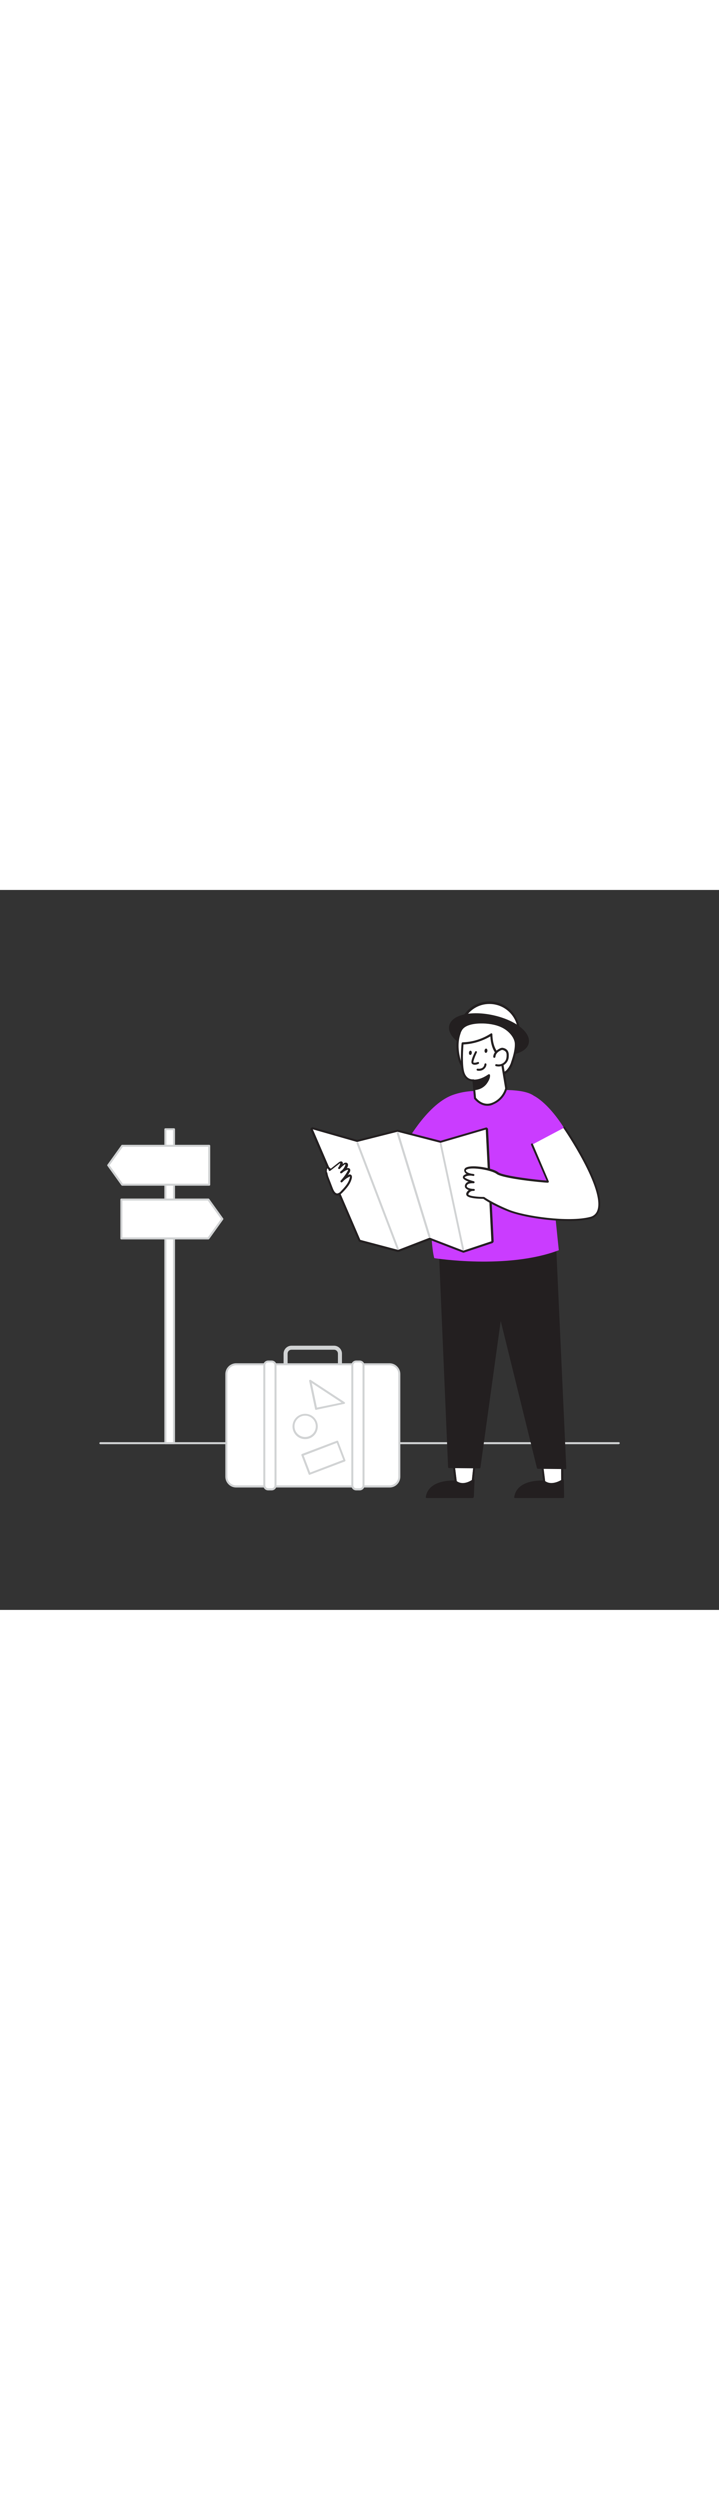 <svg version="1.1" id="Layer_1" xmlns="http://www.w3.org/2000/svg" xmlns:xlink="http://www.w3.org/1999/xlink" x="0px" y="0px" viewBox="0 0 500 500" style="width: 144px;" xml:space="preserve" data-imageid="map-1-17" imageName="Map 1" class="illustrations_image">
<rect x="0" y="0" width="500" height="500" fill="#333333" stroke="none"/>
<style type="text/css">
	.st0_map-1-17{fill:#D1D3D4;}
	.st1_map-1-17{fill:#FFFFFF;}
	.st2_map-1-17{fill:#231F20;}
	.st3_map-1-17{fill:#68E1FD;}
</style>
<path id="Ground_map-1-17" class="st0_map-1-17" d="M430.2,384.9H69.8c-0.4,0-0.7-0.3-0.7-0.7c0-0.4,0.3-0.7,0.7-0.7h360.5c0.4,0,0.7,0.3,0.7,0.7&#10;&#9;S430.6,384.9,430.2,384.9C430.2,384.9,430.2,384.9,430.2,384.9z"/>
<g id="Suitcase_map-1-17">
	<path class="st0_map-1-17" d="M236.4,330.8c-0.8,0-1.4-0.6-1.4-1.4V322c0-1.5-1.2-2.7-2.7-2.7h-29.6c-1.5,0-2.7,1.2-2.7,2.7v7.5&#10;&#9;&#9;c0,0.8-0.6,1.4-1.4,1.4c-0.8,0-1.4-0.6-1.4-1.4V322c0-3,2.5-5.5,5.5-5.5h29.6c3,0,5.5,2.5,5.5,5.5v7.5&#10;&#9;&#9;C237.8,330.2,237.2,330.8,236.4,330.8z"/>
	<path class="st1_map-1-17" d="M164.2,329.4h106.7c3.8,0,6.8,3,6.8,6.8v71.2c0,3.8-3,6.8-6.8,6.8H164.2c-3.8,0-6.8-3-6.8-6.8v-71.2&#10;&#9;&#9;C157.4,332.5,160.4,329.4,164.2,329.4z"/>
	<path class="st0_map-1-17" d="M270.9,415H164.2c-4.1,0-7.5-3.4-7.5-7.5v-71.3c0-4.1,3.4-7.5,7.5-7.5h106.7c4.1,0,7.5,3.4,7.5,7.5v71.2&#10;&#9;&#9;C278.4,411.6,275.1,415,270.9,415C270.9,415,270.9,415,270.9,415z M164.2,330.1c-3.4,0-6.1,2.7-6.1,6.1v71.2c0,3.4,2.7,6.1,6.1,6.1&#10;&#9;&#9;h106.7c3.4,0,6.1-2.7,6.1-6.1v-71.2c0-3.4-2.7-6.1-6.1-6.1H164.2z"/>
	<path class="st1_map-1-17" d="M186.5,327.4h2.4c1.5,0,2.7,1.2,2.7,2.7v83.4c0,1.5-1.2,2.7-2.7,2.7h-2.4c-1.5,0-2.7-1.2-2.7-2.7v-83.4&#10;&#9;&#9;C183.8,328.6,185,327.4,186.5,327.4z"/>
	<path class="st0_map-1-17" d="M188.9,417h-2.4c-1.9,0-3.4-1.5-3.4-3.4v-83.4c0-1.9,1.5-3.4,3.4-3.4h2.4c1.9,0,3.4,1.5,3.4,3.4v83.4&#10;&#9;&#9;C192.3,415.5,190.8,417,188.9,417z M186.5,328.1c-1.1,0-2,0.9-2,2v83.4c0,1.1,0.9,2,2,2h2.4c1.1,0,2-0.9,2-2v-83.4c0-1.1-0.9-2-2-2&#10;&#9;&#9;L186.5,328.1z"/>
	<path class="st1_map-1-17" d="M247.7,327.4h2.4c1.5,0,2.7,1.2,2.7,2.7v83.4c0,1.5-1.2,2.7-2.7,2.7h-2.4c-1.5,0-2.7-1.2-2.7-2.7v-83.4&#10;&#9;&#9;C245,328.6,246.2,327.4,247.7,327.4z"/>
	<path class="st0_map-1-17" d="M250.1,417h-2.4c-1.9,0-3.4-1.5-3.4-3.4v-83.4c0-1.9,1.5-3.4,3.4-3.4h2.4c1.9,0,3.4,1.5,3.4,3.4v83.4&#10;&#9;&#9;C253.5,415.5,252,417,250.1,417z M247.7,328.1c-1.1,0-2,0.9-2,2v83.4c0,1.1,0.9,2,2,2h2.4c1.1,0,2-0.9,2-2v-83.4c0-1.1-0.9-2-2-2&#10;&#9;&#9;L247.7,328.1z"/>
	<circle class="st1_map-1-17" cx="212.2" cy="372.5" r="8.1"/>
	<path class="st0_map-1-17" d="M212.2,381.4c-4.9,0-8.8-4-8.8-8.8c0-4.9,4-8.8,8.8-8.8c4.9,0,8.8,4,8.8,8.8l0,0&#10;&#9;&#9;C221,377.4,217.1,381.4,212.2,381.4z M212.2,365.1c-4.1,0-7.4,3.3-7.4,7.4c0,4.1,3.3,7.4,7.4,7.4s7.4-3.3,7.4-7.4c0,0,0,0,0,0&#10;&#9;&#9;C219.6,368.4,216.3,365.1,212.2,365.1z"/>
	
		<rect x="211.9" y="387.3" transform="matrix(0.935 -0.356 0.356 0.935 -125.516 105.757)" class="st1_map-1-17" width="26" height="14"/>
	<path class="st0_map-1-17" d="M215.2,406.2c-0.3,0-0.5-0.2-0.6-0.5l-5-13.1c-0.1-0.2-0.1-0.4,0-0.5c0.1-0.2,0.2-0.3,0.4-0.4l24.3-9.2&#10;&#9;&#9;c0.4-0.1,0.8,0,0.9,0.4l5,13.1c0.1,0.2,0.1,0.4,0,0.5c-0.1,0.2-0.2,0.3-0.4,0.4l-24.3,9.2C215.4,406.2,215.3,406.2,215.2,406.2z&#10;&#9;&#9; M211.2,392.8l4.5,11.8l23-8.8l-4.5-11.8L211.2,392.8z"/>
	<polygon class="st1_map-1-17" points="239.3,356.3 219.8,360.4 215.7,340.9 &#9;"/>
	<path class="st0_map-1-17" d="M219.8,361.1c-0.3,0-0.6-0.2-0.7-0.6l-4.1-19.5c-0.1-0.3,0.1-0.6,0.3-0.7c0.2-0.2,0.5-0.2,0.8,0l23.5,15.4&#10;&#9;&#9;c0.2,0.2,0.4,0.4,0.3,0.7c0,0.3-0.3,0.5-0.5,0.5L220,361L219.8,361.1z M216.8,342.4l3.6,17.1l17.1-3.5L216.8,342.4z"/>
</g>
<g id="Character_map-1-17">
	<polygon class="st1_map-1-17" points="390.3,411 384.2,416.3 379.4,412.7 377.2,395 390.1,392.2 &#9;"/>
	<path class="st2_map-1-17" d="M390.1,392.2l0.2,18.8l-6.1,5.2l-4.9-3.6l-2.2-17.7L390.1,392.2 M390.1,390.8c-0.1,0-0.2,0-0.3,0l-12.9,2.8&#10;&#9;&#9;c-0.7,0.2-1.2,0.8-1.1,1.5l2.2,17.7c0,0.4,0.2,0.8,0.6,1l4.9,3.6c0.2,0.2,0.5,0.3,0.8,0.3c0.3,0,0.7-0.1,0.9-0.3l6.1-5.2&#10;&#9;&#9;c0.3-0.3,0.5-0.7,0.5-1.1l-0.2-18.8C391.5,391.5,390.9,390.9,390.1,390.8L390.1,390.8z"/>
	<path class="st2_map-1-17" d="M391.3,409.9c0,0-7.6,5.3-13,1c0,0-18-1.6-20.1,10.7h33.3L391.3,409.9z"/>
	<path class="st2_map-1-17" d="M391.5,422.3h-33.3c-0.2,0-0.4-0.1-0.5-0.2c-0.1-0.2-0.2-0.4-0.1-0.6c2.1-12.8,20.6-11.3,20.8-11.3&#10;&#9;&#9;c0.1,0,0.3,0.1,0.4,0.1c5,4,12.1-0.9,12.2-1c0.3-0.2,0.8-0.1,1,0.2c0.1,0.1,0.1,0.2,0.1,0.4l0.2,11.7c0,0.2-0.1,0.4-0.2,0.5&#10;&#9;&#9;C391.9,422.2,391.7,422.3,391.5,422.3z M359.1,420.9h31.8l-0.2-9.7c-2.4,1.3-8.1,3.9-12.6,0.4C376.1,411.4,361.5,410.9,359.1,420.9&#10;&#9;&#9;L359.1,420.9z"/>
	<polygon class="st1_map-1-17" points="328.1,411 322.8,416.3 317.9,412.7 315.7,395 330,392.2 &#9;"/>
	<path class="st2_map-1-17" d="M330,392.2l-2,18.8l-5.3,5.2l-4.9-3.6l-2.1-17.7L330,392.2 M330,390.8c-0.1,0-0.2,0-0.3,0l-14.4,2.8&#10;&#9;&#9;c-0.7,0.1-1.2,0.8-1.1,1.5l2.2,17.6c0,0.4,0.2,0.8,0.6,1l4.9,3.6c0.2,0.2,0.5,0.3,0.8,0.3c0.4,0,0.7-0.1,1-0.4l5.3-5.2&#10;&#9;&#9;c0.2-0.2,0.4-0.5,0.4-0.9l2-18.8c0.1-0.8-0.5-1.5-1.3-1.5C330.2,390.8,330.1,390.8,330,390.8L330,390.8z"/>
	<polygon class="st2_map-1-17" points="386,243.8 393.2,401.6 374.2,401.4 348.1,295.6 333.5,401 312.4,400.8 305.8,245.6 &#9;"/>
	<path class="st2_map-1-17" d="M393.2,402.2L393.2,402.2l-19.1-0.2c-0.3,0-0.6-0.2-0.7-0.5l-25.2-102.2l-14.1,101.8c0,0.3-0.3,0.6-0.7,0.6&#10;&#9;&#9;l0,0l-21.1-0.2c-0.4,0-0.7-0.3-0.7-0.7l-6.6-155.1c0-0.2,0.1-0.4,0.2-0.5c0.1-0.1,0.3-0.2,0.5-0.2l80.2-1.8l0,0&#10;&#9;&#9;c0.4,0,0.7,0.3,0.7,0.7l7.2,157.7c0,0.2-0.1,0.4-0.2,0.5C393.6,402.2,393.4,402.3,393.2,402.2z M374.7,400.7l17.8,0.2l-7.2-156.3&#10;&#9;&#9;l-78.9,1.8l6.6,153.8l19.9,0.2l14.5-104.8c0-0.3,0.3-0.6,0.6-0.6c0.3,0,0.6,0.2,0.7,0.5L374.7,400.7z"/>
	<circle class="st1_map-1-17" cx="340.4" cy="98.8" r="20.3"/>
	<path class="st2_map-1-17" d="M340.4,119.8h-0.2c-11.7-0.1-21.1-9.6-21.1-21.3s9.6-21.1,21.3-21.1c11.7,0.1,21.1,9.6,21.1,21.3&#10;&#9;&#9;C361.4,110.4,352,119.8,340.4,119.8z M340.4,79.2c-10.8-0.1-19.6,8.7-19.7,19.5s8.7,19.6,19.5,19.7l0,0h0.2&#10;&#9;&#9;c10.8,0.1,19.6-8.7,19.7-19.5s-8.7-19.6-19.5-19.7l0,0L340.4,79.2z"/>
	
		<ellipse transform="matrix(0.215 -0.977 0.977 0.215 168.925 410.813)" class="st2_map-1-17" cx="340" cy="100.3" rx="12.9" ry="27.6"/>
	<path class="st2_map-1-17" d="M349.1,115c-4,0-8.1-0.5-12-1.4c-15.5-3.4-26.4-11.9-24.7-19.4s15.1-10.6,30.6-7.2s26.3,11.9,24.7,19.4&#10;&#9;&#9;C366.5,111.8,359.1,115,349.1,115z M331,87.1c-9.2,0-16.2,2.8-17.2,7.5c-1.5,6.6,9.2,14.5,23.6,17.7s27.5,0.4,28.9-6.1l0,0&#10;&#9;&#9;c1.5-6.6-9.2-14.5-23.7-17.7C338.9,87.5,334.9,87.1,331,87.1z"/>
	<path class="st1_map-1-17" d="M319.6,99.3c0.2-0.5,0.4-1,0.6-1.5c2.5-5.7,12.2-6.1,17.5-5.7c4.9,0.3,9.8,1.4,13.9,4.2&#10;&#9;&#9;c3.3,2.2,6.8,6.1,7.1,10.2s-1.2,9.4-2.5,13.2c-0.7,2.3-1.9,4.5-3.6,6.2c-1.9,1.5-4,2.5-6.4,3c-4.9,1.3-10.2,1.9-15.1,0.4&#10;&#9;&#9;c-5-1.6-10-5.9-11.5-11.1C317.9,112.1,317.5,105.4,319.6,99.3z"/>
	<path class="st2_map-1-17" d="M337.3,130.9c-2.2,0-4.3-0.3-6.4-0.9c-5.6-1.8-10.6-6.6-12-11.6c-1.4-4.9-2.5-12.2,0-19.3l0,0&#10;&#9;&#9;c0.2-0.5,0.4-1.1,0.6-1.6c2.9-6.7,14.6-6.4,18.2-6.1c5.9,0.4,10.6,1.8,14.3,4.3c3.2,2.1,7,6.2,7.4,10.8c0.3,3.3-0.6,7.8-2.5,13.5&#10;&#9;&#9;c-0.7,2.4-2,4.7-3.8,6.5c-1.9,1.6-4.2,2.7-6.7,3.2C343.4,130.4,340.4,130.9,337.3,130.9z M320.3,99.6c-2.4,6.7-1.3,13.7,0,18.4&#10;&#9;&#9;s5.8,9,11,10.6c4.1,1.3,8.9,1.1,14.7-0.4c2.2-0.5,4.3-1.4,6.1-2.9c1.6-1.7,2.8-3.7,3.4-5.9c1.9-5.5,2.7-9.8,2.5-12.9&#10;&#9;&#9;c-0.3-3.8-3.6-7.6-6.8-9.7c-3.5-2.3-7.9-3.6-13.6-4c-3.3-0.2-14.2-0.5-16.7,5.3C320.6,98.6,320.4,99.1,320.3,99.6L320.3,99.6z"/>
	<path class="st3_map-1-17 targetColor" d="M382.1,183.4l12.4-14.4c-8.5-14.6-17.4-23-23.3-26.1c-7.6-5.3-25.3-4.1-41.5-3.3c-5.2,0.2-10.3,1.1-15.2,2.9&#10;&#9;&#9;c-18.4,6.9-33.5,35.7-33.5,35.7l17.8,8.6c0,0-0.4,56.6,3.2,68.9c0,0,50.8,8.1,86.6-5.5C388.6,250.2,382.1,188.3,382.1,183.4z" style="fill: rgb(202, 60, 255);"/>
	<path class="st1_map-1-17" d="M329.2,132.2l1.1,12.4c0,0,4.9,6.9,12.5,3.8c4.5-2,7.9-5.8,9.3-10.6l-3.7-22.2c0,0-6.4-2.2-6.7-15.2&#10;&#9;&#9;c-6,3.8-12.9,6-20,6.2c0,0-1.3,14.3,0.6,20.3C324.2,132.8,329.2,132.2,329.2,132.2z"/>
	<path class="st2_map-1-17" d="M338.9,149.9c-5.6,0-9.1-4.8-9.2-4.9c-0.1-0.1-0.1-0.2-0.1-0.4l-1-11.7c-1.6-0.1-5.4-0.8-7-5.8&#10;&#9;&#9;c-2-6-0.7-20-0.6-20.6c0-0.4,0.3-0.6,0.7-0.7c7-0.2,13.7-2.3,19.6-6.1c0.2-0.2,0.5-0.2,0.7-0.1c0.2,0.1,0.4,0.4,0.4,0.6&#10;&#9;&#9;c0.3,12.2,6.2,14.5,6.2,14.5c0.3,0.1,0.4,0.3,0.5,0.6l3.7,22.2c0,0.1,0,0.2,0,0.3c-1.4,5-4.9,9.1-9.7,11.1&#10;&#9;&#9;C341.8,149.6,340.4,149.9,338.9,149.9z M331,144.3c0.8,1,5.1,6.1,11.5,3.4c4.3-1.8,7.5-5.5,8.8-9.9l-3.6-21.7&#10;&#9;&#9;c-1.4-0.7-6.1-3.8-6.7-14.4c-5.7,3.3-12.1,5.3-18.7,5.6c-0.2,2.8-1,14.3,0.6,19.4c1.7,5.3,6,4.9,6.2,4.8c0.2,0,0.4,0,0.5,0.2&#10;&#9;&#9;c0.1,0.1,0.2,0.3,0.3,0.5L331,144.3z"/>
	<path class="st1_map-1-17" d="M343.7,115.9c0.1-1.1,0.6-2.2,1.3-3c0.7-0.7,1.6-1.4,2.5-1.8c0.5-0.3,1-0.5,1.6-0.6c0.4,0,0.8,0.1,1.2,0.2&#10;&#9;&#9;c0.9,0.3,1.7,0.9,2.2,1.7c0.3,0.7,0.5,1.5,0.5,2.2c0,0.8,0,1.7-0.2,2.5c-0.8,3.4-4.3,5.5-7.6,4.6c0,0-0.1,0-0.1,0"/>
	<path class="st2_map-1-17" d="M346.7,122.6c-0.6,0-1.2-0.1-1.8-0.2c-0.4-0.1-0.6-0.5-0.5-0.9c0.1-0.4,0.5-0.6,0.9-0.5c3,0.8,6.1-1,6.8-4&#10;&#9;&#9;c0,0,0-0.1,0-0.1c0.2-0.8,0.2-1.5,0.2-2.3c0-0.7-0.1-1.3-0.4-1.9c-0.4-0.7-1.1-1.1-1.8-1.4c-0.3-0.1-0.6-0.2-0.9-0.2&#10;&#9;&#9;c-0.5,0.1-0.9,0.2-1.3,0.5c-0.9,0.4-1.7,1-2.3,1.7c-0.6,0.7-1,1.6-1.1,2.6c0,0.4-0.4,0.7-0.8,0.7c-0.4,0-0.7-0.4-0.7-0.8&#10;&#9;&#9;c0.1-1.3,0.6-2.5,1.5-3.5c0.8-0.8,1.7-1.5,2.7-2c0.6-0.4,1.2-0.6,1.9-0.7c0.5,0,1,0.1,1.5,0.3c1.1,0.3,2,1,2.6,2&#10;&#9;&#9;c0.4,0.8,0.6,1.7,0.6,2.6c0,0.9,0,1.8-0.2,2.7C352.8,120.4,349.9,122.6,346.7,122.6L346.7,122.6z"/>
	<path class="st2_map-1-17" d="M330.1,138.3c3-0.1,5.8-1.6,7.6-3.9c2.9-3.9,2.3-5.8,2.3-5.8s-5.1,4-10.4,3.8L330.1,138.3z"/>
	<path class="st2_map-1-17" d="M330.1,139c-0.4,0-0.7-0.3-0.7-0.6l-0.5-6c0-0.2,0-0.4,0.2-0.5c0.1-0.2,0.3-0.2,0.5-0.2c5,0.2,9.9-3.6,10-3.6&#10;&#9;&#9;c0.3-0.2,0.7-0.2,1,0.1c0.1,0.1,0.1,0.1,0.1,0.2c0.1,0.2,0.6,2.4-2.4,6.4C336.3,137.3,333.3,138.8,330.1,139L330.1,139z M330.3,133&#10;&#9;&#9;l0.4,4.5c2.5-0.3,4.9-1.6,6.5-3.6c1-1.2,1.7-2.5,2.1-4C336.6,131.7,333.5,132.7,330.3,133L330.3,133z"/>
	<path class="st1_map-1-17" d="M330.9,112.6c0,0-3.4,6.7-2.2,7.7s3.8-0.1,3.8-0.1"/>
	<path class="st2_map-1-17" d="M330.1,121.4c-0.7,0-1.3-0.2-1.8-0.6c-1.3-1.1,0.4-5.2,2.1-8.5c0.2-0.3,0.6-0.5,0.9-0.3&#10;&#9;&#9;c0.3,0.2,0.5,0.6,0.3,0.9c-1.5,3.1-2.6,6.3-2.4,6.9c0.5,0.4,2.1,0.1,3-0.3c0.4-0.1,0.8,0,0.9,0.4c0,0,0,0,0,0&#10;&#9;&#9;c0.1,0.4,0,0.8-0.4,0.9c0,0,0,0,0,0C331.9,121.2,331,121.4,330.1,121.4z"/>
	<path class="st1_map-1-17" d="M332.2,124.8c0,0,4.8,0.9,5.5-3.7"/>
	<path class="st2_map-1-17" d="M333.1,125.6c-0.4,0-0.7,0-1.1-0.1c-0.4-0.1-0.6-0.4-0.6-0.8c0,0,0,0,0,0c0.1-0.4,0.4-0.6,0.8-0.6&#10;&#9;&#9;c1.1,0.2,2.3,0,3.3-0.6c0.8-0.6,1.3-1.5,1.4-2.5c0.1-0.4,0.4-0.6,0.8-0.6c0.4,0.1,0.6,0.4,0.6,0.8c-0.1,1.4-0.9,2.6-2,3.4&#10;&#9;&#9;C335.4,125.3,334.3,125.6,333.1,125.6z"/>
	
		<ellipse transform="matrix(8.785121e-02 -0.996 0.996 8.785121e-02 197.113 438.4)" class="st2_map-1-17" cx="337.9" cy="111.6" rx="1.5" ry="1"/>
	
		<ellipse transform="matrix(8.785121e-02 -0.996 0.996 8.785121e-02 185.817 428.974)" class="st2_map-1-17" cx="327.1" cy="113" rx="1.5" ry="1"/>
	<polygon class="st1_map-1-17" points="337.9,166.4 306.3,175.6 276.4,167.9 248.3,175 217.5,166.2 250.6,243.1 276.9,250 298.9,241.5 &#10;&#9;&#9;322.3,250.5 341.8,244 &#9;"/>
	<path class="st2_map-1-17" d="M217.5,166.2l30.8,8.8l28.1-7.1l29.9,7.7l31.5-9.2l3.9,77.6l-19.5,6.5l-23.4-9l-22,8.5l-26.3-7L217.5,166.2&#10;&#9;&#9; M217.4,164.8c-0.4,0-0.8,0.2-1.1,0.5c-0.4,0.4-0.5,1-0.2,1.5l33.2,76.8c0.2,0.4,0.5,0.7,0.9,0.8l26.3,7c0.3,0.1,0.6,0,0.9-0.1&#10;&#9;&#9;l21.5-8.3l22.9,8.8c0.2,0.1,0.3,0.1,0.5,0.1c0.2,0,0.3,0,0.5-0.1l19.5-6.5c0.6-0.2,1-0.8,1-1.4l-3.9-77.6c0-0.4-0.2-0.8-0.6-1.1&#10;&#9;&#9;c-0.2-0.2-0.5-0.3-0.8-0.2c-0.1,0-0.3,0-0.4,0.1l-31.2,9.1l-29.6-7.6c-0.2-0.1-0.5-0.1-0.7,0l-27.7,7l-30.5-8.7c-0.1,0-0.3,0-0.4,0&#10;&#9;&#9;L217.4,164.8z"/>
	<path class="st0_map-1-17" d="M322.1,250.3c-0.3,0-0.6-0.2-0.7-0.6l-15.6-73.3c-0.1-0.4,0.2-0.7,0.5-0.8c0.4-0.1,0.7,0.2,0.8,0.5l15.6,73.3&#10;&#9;&#9;c0.1,0.4-0.2,0.7-0.5,0.8c0,0,0,0,0,0L322.1,250.3z"/>
	<path class="st0_map-1-17" d="M298.6,241.3c-0.3,0-0.6-0.2-0.7-0.5l-22-71.7c-0.1-0.4,0.1-0.8,0.5-0.9s0.8,0.1,0.9,0.5l22,71.7&#10;&#9;&#9;c0.1,0.4-0.1,0.8-0.5,0.9L298.6,241.3z"/>
	<path class="st0_map-1-17" d="M276.6,249.9c-0.3,0-0.5-0.2-0.6-0.4l-28-73.3c-0.1-0.4,0-0.8,0.4-0.9c0,0,0,0,0,0c0.4-0.1,0.8,0,0.9,0.4&#10;&#9;&#9;l28,73.3c0.1,0.4,0,0.8-0.4,0.9C276.8,249.9,276.7,249.9,276.6,249.9z"/>
	<path class="st1_map-1-17" d="M226.9,196.3c0.2,1.5,0.6,3,1.2,4.4l2.7,7c0.7,1.7,1.7,3.8,3.6,3.8c1.3,0,2.3-1,3.2-1.9&#10;&#9;&#9;c2.7-2.9,5.6-5.9,6.3-9.8c0.1-0.6,0-1.3-0.5-1.4c-0.3,0-0.5,0-0.7,0.2c-2,0.9-3.7,2.3-5.2,4c1.9-2.1,3.6-4.4,5-6.9&#10;&#9;&#9;c0.3-0.6,0.6-1.4,0-1.7c-0.4-0.2-0.8-0.2-1.2,0c-1.5,0.5-2.8,1.4-3.9,2.4c1.6-1.1,2.8-2.6,3.6-4.3c0.3-0.6,0.4-1.6-0.2-1.9&#10;&#9;&#9;s-1.1,0.1-1.5,0.4c-1.1,0.8-2.1,1.8-3,2.8c0.7-0.9,1.2-2,1.4-3.1c0.1-0.2,0.1-0.5-0.1-0.8c-0.3-0.5-1.1-0.2-1.5,0.2l-6.4,5&#10;&#9;&#9;c0.3-0.2-1.3-2.1-1.9-1.9C226.8,193,226.9,195.7,226.9,196.3z"/>
	<path class="st2_map-1-17" d="M234.5,212.2L234.5,212.2c-2.6,0-3.9-3.2-4.2-4.2l-2.7-7c-0.6-1.4-1.1-3-1.3-4.5l0,0c0-0.4-0.3-3.9,1.3-4.3&#10;&#9;&#9;c0.9-0.2,1.9,0.8,2.4,1.4l5.7-4.5c0.5-0.4,1.1-0.6,1.7-0.6c0.3,0.1,0.6,0.3,0.8,0.5c0.2,0.4,0.3,0.8,0.2,1.3c0,0,0,0.1,0,0.1&#10;&#9;&#9;l0.5-0.4c0.6-0.6,1.5-0.8,2.3-0.5c1,0.5,1,1.8,0.5,2.8c-0.1,0.3-0.3,0.7-0.5,1c0.6-0.3,1.3-0.2,1.8,0.1c0.7,0.5,0.8,1.5,0.2,2.6&#10;&#9;&#9;c-0.4,0.7-0.8,1.4-1.3,2.1l0.5-0.3c0.4-0.2,0.8-0.3,1.2-0.2c0.9,0.2,1.3,1.1,1.1,2.3c-0.8,4.2-3.9,7.5-6.5,10.2&#10;&#9;&#9;C237.2,211.1,236,212.2,234.5,212.2z M227.6,196.2c0.2,1.4,0.6,2.8,1.2,4.2l2.7,7c0.9,2.2,1.8,3.3,3,3.4c1.1-0.2,2-0.8,2.7-1.7&#10;&#9;&#9;c2.4-2.5,5.4-5.7,6.1-9.5c0.1-0.2,0.1-0.4,0-0.6c0,0-0.1,0-0.2,0.1c-1.5,0.7-3,1.7-4.2,2.9c-0.3,0.3-0.6,0.6-0.9,0.9&#10;&#9;&#9;c-0.3,0.3-0.7,0.3-1,0c-0.3-0.2-0.3-0.7-0.1-1c0,0,0,0,0,0c0.3-0.3,0.6-0.7,0.9-1c1.5-1.8,2.9-3.7,4-5.8c0.2-0.2,0.3-0.5,0.2-0.8&#10;&#9;&#9;l0,0c0,0-0.1-0.1-0.6,0.1c-0.9,0.3-1.7,0.8-2.5,1.3c-0.4,0.4-0.8,0.7-1.3,1c-0.3,0.2-0.7,0.2-0.9-0.1c-0.3-0.3-0.2-0.7,0-1&#10;&#9;&#9;c0,0,0,0,0,0c0.4-0.4,0.8-0.7,1.2-1c0.9-0.9,1.6-1.9,2.1-3.1c0.2-0.5,0.2-1,0.1-1s-0.3,0-0.8,0.4c-1.1,0.8-2,1.7-2.9,2.7&#10;&#9;&#9;c-0.2,0.3-0.7,0.3-1,0.1c0,0,0,0,0,0c-0.3-0.2-0.4-0.7-0.1-1c0,0,0,0,0,0c0.6-0.8,1.1-1.8,1.3-2.9v-0.1c-0.2,0.1-0.3,0.2-0.5,0.3&#10;&#9;&#9;l-6.4,5l0,0c-0.3,0.2-0.8,0.2-1-0.1c0,0,0,0,0,0c-0.1-0.1-0.2-0.3-0.1-0.5c-0.3-0.4-0.6-0.8-1.1-1.1c-0.2,0.9-0.3,1.9-0.2,2.8&#10;&#9;&#9;L227.6,196.2z M229.2,194L229.2,194z"/>
	<path class="st1_map-1-17" d="M392.5,165c0,0,39.3,57.1,17.9,62.7c-14.9,3.9-45.6-0.4-57.3-5.2s-16.8-8.6-16.8-8.6s-12.6,0.2-11.4-2.9&#10;&#9;&#9;c0.7-1.8,2.6-2.9,4.5-2.7c0,0-6,0-5.5-2.9s5.5-2.4,5.5-2.4s-8.7-2.2-6.6-4.1s6.5-0.9,6.5-0.9s-5.9-0.5-5.9-3.1&#10;&#9;&#9;c0-4.3,18.6-1.3,22.4,1.8s31.2,6,35.2,6l-11-25.8"/>
	<path class="st2_map-1-17" d="M395.4,229.9c-15.3,0-33.8-3.2-42.5-6.8c-10.6-4.3-15.7-7.8-16.8-8.6c-2.2,0-10.1-0.1-11.6-2.3&#10;&#9;&#9;c-0.3-0.5-0.4-1.1-0.2-1.6c0.3-0.9,0.9-1.6,1.7-2.2c-0.9-0.2-1.6-0.7-2.2-1.3c-0.5-0.5-0.6-1.2-0.5-1.9c0.3-1.3,1.3-2.3,2.6-2.6&#10;&#9;&#9;c-1.9-0.7-3.8-1.7-4-2.8c-0.1-0.5,0.1-1.1,0.5-1.5c0.6-0.5,1.3-0.9,2.1-1.1c-1-0.4-1.6-1.4-1.7-2.4c0-0.9,0.6-1.8,1.5-2.1&#10;&#9;&#9;c4.2-2.1,18.5,0.4,22.1,3.3c3.3,2.6,26.9,5.4,33.7,5.8L369.3,177c-0.1-0.4,0-0.8,0.4-0.9c0.4-0.2,0.8,0,0.9,0.4c0,0,0,0,0,0&#10;&#9;&#9;l11,25.8c0.1,0.2,0.1,0.5-0.1,0.7c-0.1,0.2-0.4,0.3-0.6,0.3l0,0c-3.1,0-31.4-2.8-35.6-6.1c-3.2-2.5-16.9-5-20.6-3.1&#10;&#9;&#9;c-0.7,0.3-0.7,0.7-0.7,0.8c0,1.1,2.3,1.9,4.1,2.2c0.4,0,0.9,0.1,1.3,0.2c0.4,0.1,0.6,0.5,0.5,0.8c-0.1,0.3-0.4,0.6-0.7,0.5&#10;&#9;&#9;c-0.4,0-0.9-0.1-1.3-0.2c-1.5-0.1-3.5,0-4.7,1c0,0-0.1,0.1-0.1,0.1c0.1,0.6,3.2,2,6.4,2.8c0.4,0.1,0.6,0.5,0.5,0.9&#10;&#9;&#9;c-0.1,0.3-0.4,0.5-0.7,0.5c0,0-4.3-0.4-4.7,1.8c-0.1,0.3,0,0.6,0.2,0.8c0.6,0.8,2.5,1.2,4,1.3c0.3,0,0.5,0,0.8,0&#10;&#9;&#9;c0.4,0.1,0.6,0.4,0.6,0.8c-0.1,0.3-0.3,0.6-0.7,0.6c-0.2,0-0.4,0-0.6,0c-1.4,0-2.7,0.9-3.2,2.2c-0.1,0.1-0.1,0.2,0,0.3&#10;&#9;&#9;c0.9,1.2,6.8,1.7,10.7,1.7c0.2,0,0.3,0,0.4,0.1c0,0,5.1,3.8,16.6,8.6s42.3,9,56.9,5.2c2.4-0.5,4.3-2.2,5.1-4.5&#10;&#9;&#9;c5.5-14.8-23.2-56.7-23.5-57.1c-0.2-0.3-0.2-0.7,0.1-1c0,0,0,0,0,0c0.3-0.2,0.8-0.2,1,0.2c0,0,0,0,0,0c1.2,1.7,29.4,43,23.6,58.4&#10;&#9;&#9;c-1,2.7-3.3,4.8-6.1,5.4C405.7,229.5,400.5,230,395.4,229.9z"/>
	<path class="st2_map-1-17" d="M329.1,409.9c0,0-6.8,5.3-12.3,1c0,0-18-1.6-20.1,10.7h31.9L329.1,409.9z"/>
	<path class="st2_map-1-17" d="M328.6,422.3h-31.9c-0.2,0-0.4-0.1-0.5-0.2c-0.1-0.2-0.2-0.4-0.1-0.6c2.1-12.8,20.6-11.3,20.8-11.3&#10;&#9;&#9;c0.1,0,0.3,0.1,0.4,0.1c5,4,11.2-0.8,11.5-1c0.2-0.2,0.5-0.2,0.8-0.1c0.2,0.1,0.4,0.4,0.4,0.6l-0.5,11.7&#10;&#9;&#9;C329.3,422,329,422.3,328.6,422.3L328.6,422.3z M297.6,420.9h30.3l0.4-9.6c-2.3,1.3-7.4,3.7-11.8,0.3&#10;&#9;&#9;C314.6,411.4,300,410.9,297.6,420.9L297.6,420.9z"/>
</g>
<g id="Wayfinder_map-1-17">
	<rect x="114.9" y="166.1" class="st1_map-1-17" width="6" height="218"/>
	<path class="st0_map-1-17" d="M121,384.9h-6c-0.4,0-0.7-0.3-0.7-0.7l0,0v-218c0-0.4,0.3-0.7,0.7-0.7h6c0.4,0,0.7,0.3,0.7,0.7v218&#10;&#9;&#9;C121.7,384.6,121.4,384.9,121,384.9L121,384.9z M115.7,383.5h4.6V166.8h-4.6V383.5z"/>
	<polygon class="st1_map-1-17" points="144.9,242 84.4,242 84.4,215 144.9,215 154.6,228.5 &#9;"/>
	<path class="st0_map-1-17" d="M144.9,242.7H84.4c-0.4,0-0.7-0.3-0.7-0.7v-27c0-0.4,0.3-0.7,0.7-0.7h60.5c0.2,0,0.4,0.1,0.6,0.3l9.7,13.5&#10;&#9;&#9;c0.2,0.2,0.2,0.6,0,0.8l-9.7,13.5C145.3,242.6,145.1,242.7,144.9,242.7z M85.1,241.3h59.4l9.2-12.8l-9.2-12.8H85.1V241.3z"/>
	<polygon class="st1_map-1-17" points="85,204.7 145.5,204.7 145.5,177.7 85,177.7 75.3,191.2 &#9;"/>
	<path class="st0_map-1-17" d="M145.5,205.4H85c-0.2,0-0.4-0.1-0.6-0.3l-9.7-13.5c-0.2-0.2-0.2-0.6,0-0.8l9.7-13.5c0.1-0.2,0.3-0.3,0.6-0.3&#10;&#9;&#9;h60.5c0.4,0,0.7,0.3,0.7,0.7v27C146.2,205.1,145.9,205.4,145.5,205.4z M85.4,204h59.4v-25.6H85.4l-9.2,12.8L85.4,204z"/>
</g>
</svg>
